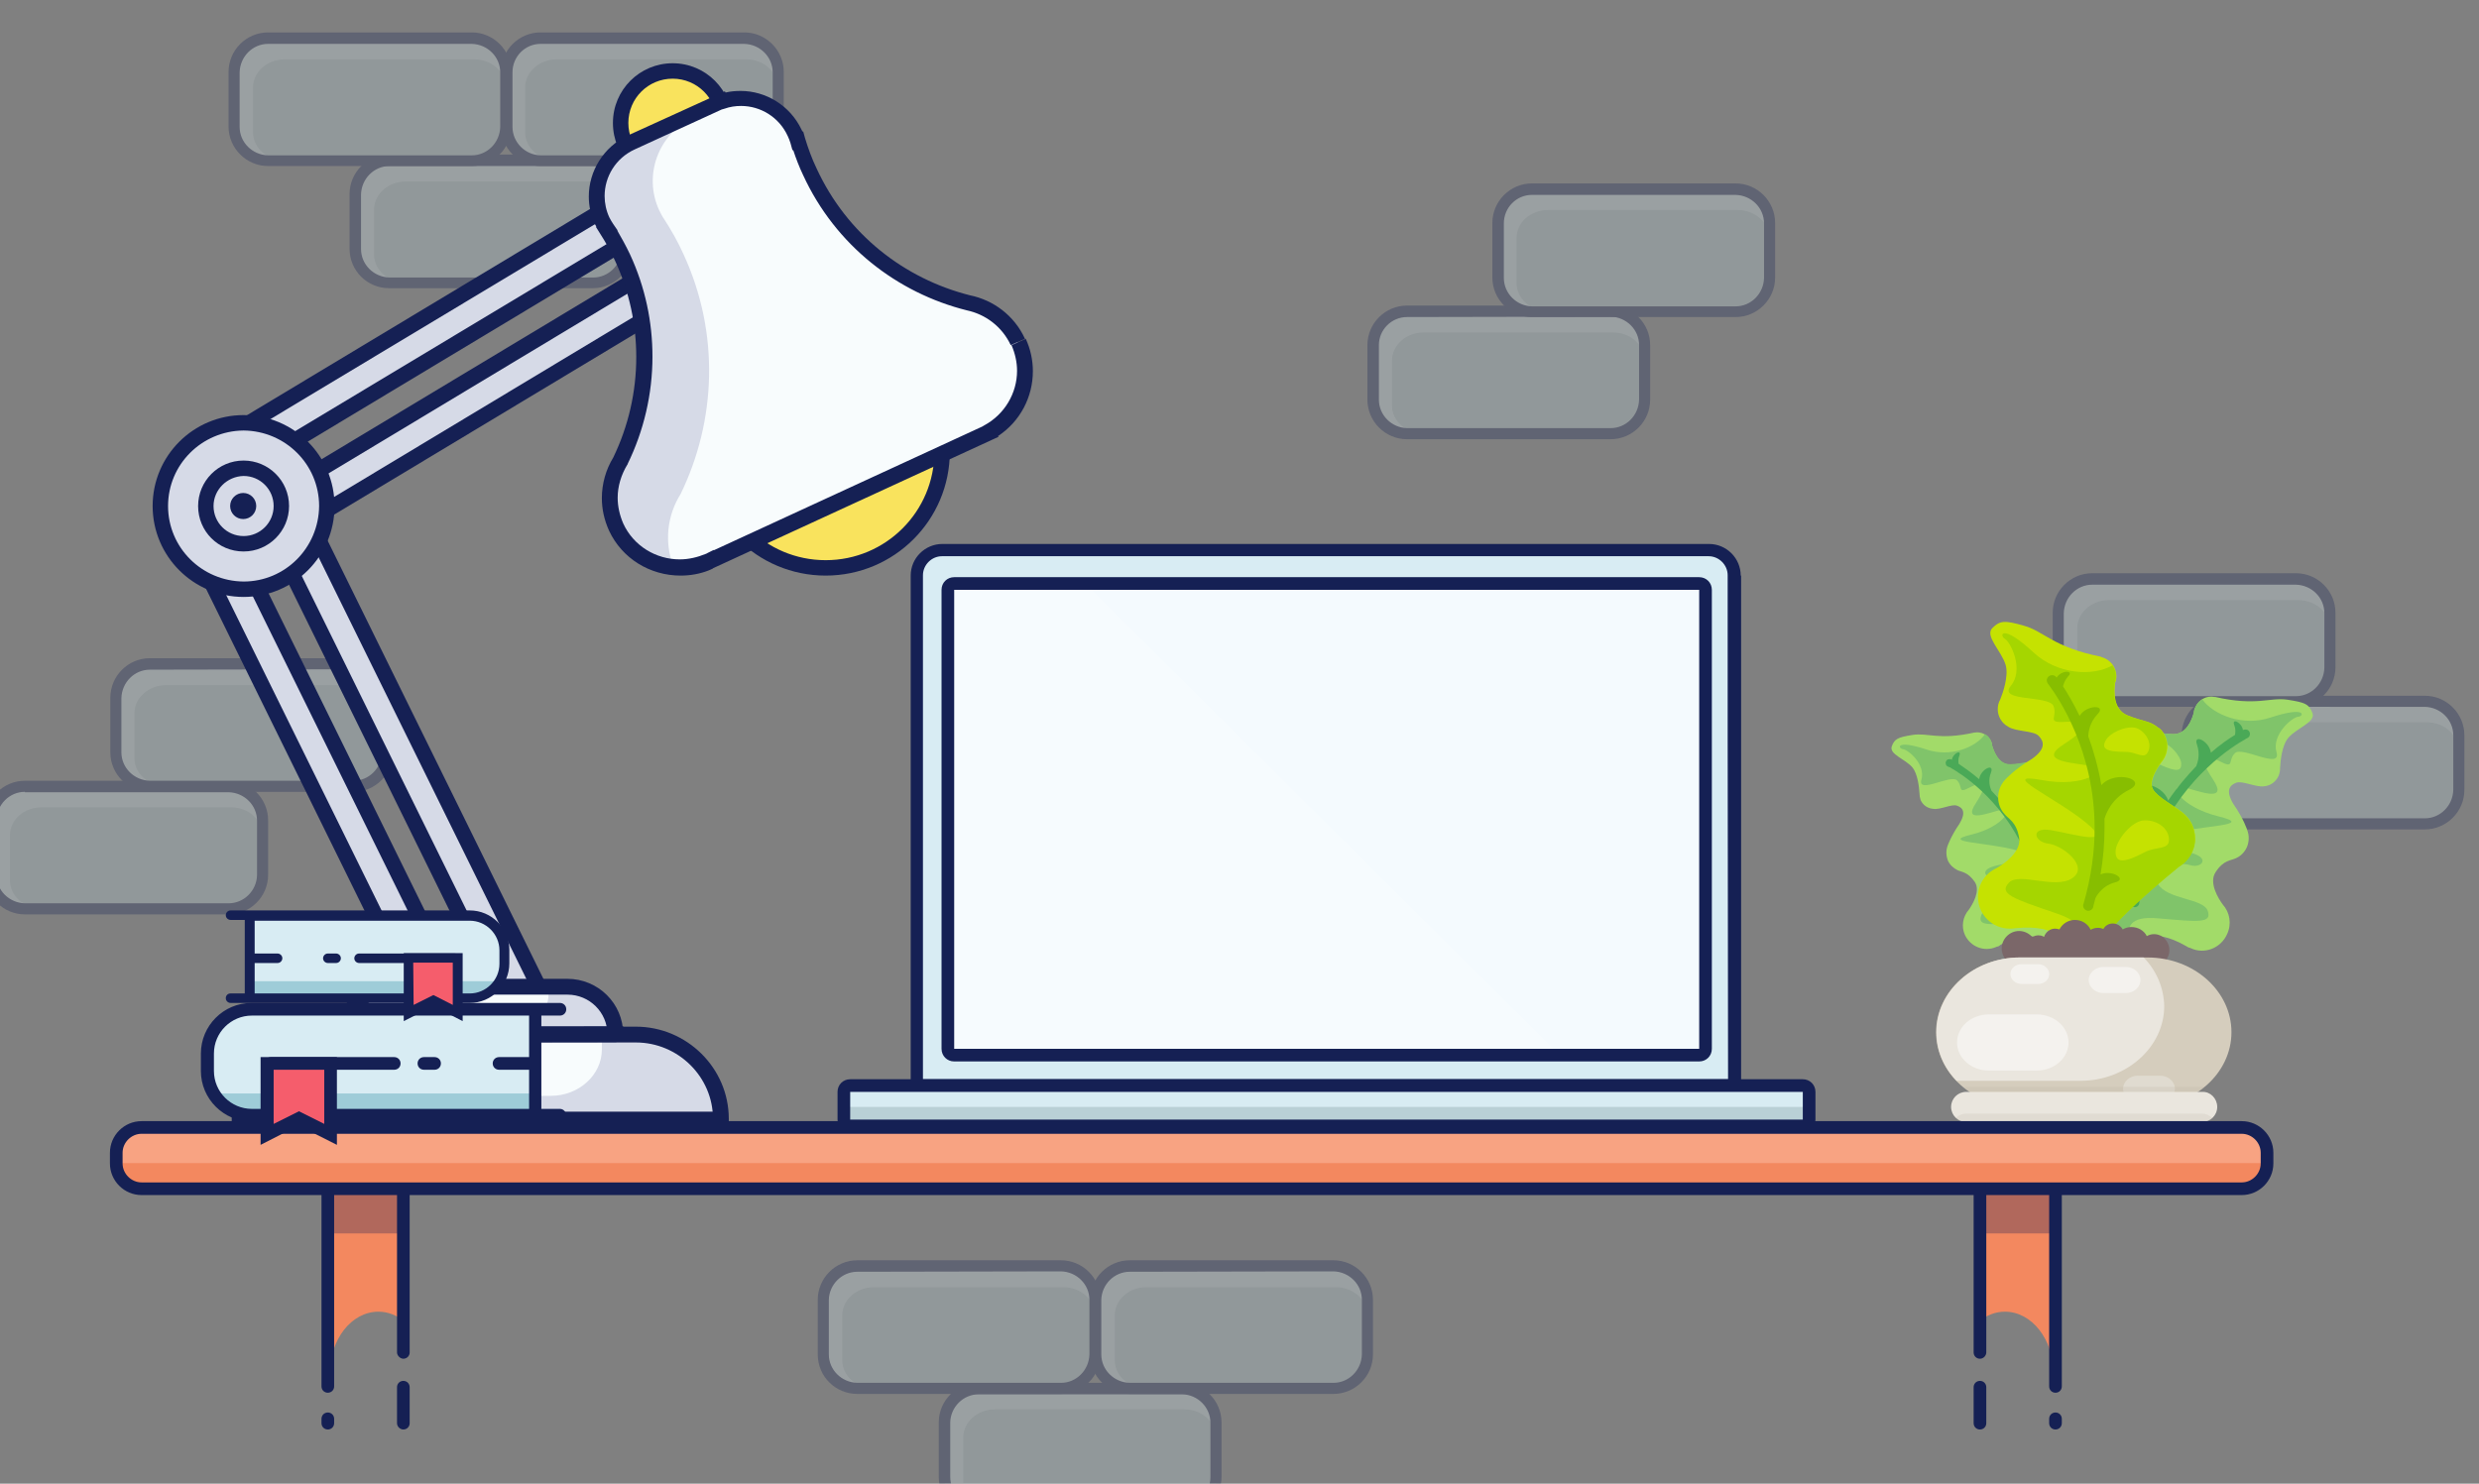 <?xml version="1.0" encoding="utf-8"?>
<!-- Generator: Adobe Illustrator 19.0.0, SVG Export Plug-In . SVG Version: 6.00 Build 0)  -->
<svg version="1.1" id="Layer_1" xmlns="http://www.w3.org/2000/svg" xmlns:xlink="http://www.w3.org/1999/xlink" x="0px" y="0px"
	 viewBox="-107 110 626.9 375.3" style="enable-background:new -107 110 626.9 375.3;" xml:space="preserve">
<rect x="-107" y="110" width="626.9" height="375.3" fill="#808080" stroke="none"/>
<style type="text/css">
	.st0{opacity:0.3;}
	.st1{fill:#D8ECF3;}
	.st2{fill:#B9D0D6;}
	.st3{fill:#152054;}
	.st4{fill:#F9E35D;}
	.st5{fill:#D6DAE7;}
	.st6{fill:#F8FCFD;}
	.st7{fill:#FFFFFF;}
	.st8{fill:none;stroke:#152054;stroke-width:4;}
	.st9{fill:#A2DB69;}
	.st10{fill:#80C46A;}
	.st11{fill:#4AA957;}
	.st12{fill:#C5E201;}
	.st13{fill:#A5D600;}
	.st14{fill:#87BE00;}
	.st15{fill:#7B6769;}
	.st16{fill:#D5CDBD;}
	.st17{fill:#EAE6DE;}
	.st18{fill:#F4F2EE;}
	.st19{fill:#E0DBD0;}
	.st20{opacity:0.2;fill:#BCB2A2;enable-background:new    ;}
	.st21{fill:#F4FAFE;}
	.st22{fill:#F3885F;}
	.st23{opacity:0.3;fill:#152054;enable-background:new    ;}
	.st24{fill:#F8A382;}
	.st25{fill:#9ECCD8;}
	.st26{fill:#F55D6C;}
	.st27{opacity:0.2;fill:#FFFFFF;enable-background:new    ;}
</style>
<g>
	<g class="st0">
		<g>
			<g>
				<g>
					<path class="st1" d="M514.7,309.8c0,4.7-3.9,8.6-8.6,8.6h-51.5c-4.7,0-8.6-3.9-8.6-8.6V296c0-4.7,3.9-8.6,8.6-8.6h51.5
						c4.7,0,8.6,3.9,8.6,8.6V309.8z"/>
				</g>
			</g>
			<g>
				<path class="st2" d="M514.7,311.2c0,3.9-3.6,7.1-8,7.1h-47.9c-4.4,0-8-3.2-8-7.1v-11.4c0-3.9,3.6-7.1,8-7.1h47.9
					c4.4,0,8,3.2,8,7.1V311.2z"/>
			</g>
			<g>
				<path class="st3" d="M444.7,309.8V296c0-5.5,4.5-10,10-10l0,0h51.5c5.5,0,10,4.5,10,10l0,0v13.8c0,5.5-4.5,10-10,10l0,0h-51.5
					C449.2,319.8,444.7,315.3,444.7,309.8L444.7,309.8z M454.7,288.8c-3.9,0-7.1,3.2-7.2,7.2l0,0v13.8c0,3.9,3.2,7.1,7.2,7.2l0,0
					h51.5c3.9,0,7.1-3.2,7.2-7.2l0,0V296c0-3.9-3.2-7.1-7.2-7.2l0,0H454.7L454.7,288.8z"/>
			</g>
		</g>
		<g>
			<g>
				<g>
					<path class="st1" d="M482.2,278.8c0,4.7-3.9,8.6-8.6,8.6h-51.5c-4.7,0-8.6-3.9-8.6-8.6V265c0-4.7,3.9-8.6,8.6-8.6h51.5
						c4.7,0,8.6,3.9,8.6,8.6V278.8z"/>
				</g>
			</g>
			<g>
				<path class="st2" d="M482.2,280.3c0,3.9-3.6,7.1-8,7.1h-47.9c-4.4,0-8-3.2-8-7.1v-11.4c0-3.9,3.6-7.1,8-7.1h47.9
					c4.4,0,8,3.2,8,7.1V280.3z"/>
			</g>
			<g>
				<path class="st3" d="M412.1,278.8V265c0-5.5,4.5-10,10-10l0,0h51.5c5.5,0,10,4.5,10,10l0,0v13.8c0,5.5-4.5,10-10,10l0,0h-51.5
					C416.6,288.8,412.1,284.3,412.1,278.8L412.1,278.8z M422.1,257.9c-3.9,0-7.1,3.2-7.2,7.2l0,0v13.8c0,3.9,3.2,7.1,7.2,7.2l0,0
					h51.5c3.9,0,7.1-3.2,7.2-7.2l0,0v-13.8c0-3.9-3.2-7.1-7.2-7.2l0,0H422.1L422.1,257.9z"/>
			</g>
		</g>
	</g>
	<g class="st0">
		<g>
			<g>
				<g>
					<path class="st1" d="M-40.6,331.3c0,4.7-3.9,8.6-8.6,8.6h-51.5c-4.7,0-8.6-3.9-8.6-8.6v-13.8c0-4.7,3.9-8.6,8.6-8.6h51.5
						c4.7,0,8.6,3.9,8.6,8.6V331.3z"/>
				</g>
			</g>
			<g>
				<path class="st2" d="M-40.6,332.7c0,3.9-3.6,7.1-8,7.1h-47.9c-4.4,0-8-3.2-8-7.1v-11.4c0-3.9,3.6-7.1,8-7.1h47.9
					c4.4,0,8,3.2,8,7.1V332.7L-40.6,332.7z"/>
			</g>
			<g>
				<path class="st3" d="M-110.7,331.3v-13.8c0-5.5,4.5-10,10-10l0,0h51.5c5.5,0,10,4.5,10,10l0,0v13.8c0,5.5-4.5,10-10,10l0,0
					h-51.5C-106.2,341.3-110.7,336.8-110.7,331.3L-110.7,331.3z M-100.7,310.3c-3.9,0-7.1,3.2-7.2,7.2l0,0v13.8
					c0,3.9,3.2,7.1,7.2,7.2l0,0h51.5c3.9,0,7.1-3.2,7.2-7.1l0,0v-13.8c0-3.9-3.2-7.1-7.2-7.2l0,0h-51.5V310.3z"/>
			</g>
		</g>
		<g>
			<g>
				<g>
					<path class="st1" d="M-9.1,300.3c0,4.7-3.9,8.6-8.6,8.6h-51.5c-4.7,0-8.6-3.9-8.6-8.6v-13.8c0-4.7,3.9-8.6,8.6-8.6h51.5
						c4.7,0,8.6,3.9,8.6,8.6C-9.1,286.5-9.1,300.3-9.1,300.3z"/>
				</g>
			</g>
			<g>
				<path class="st2" d="M-9.1,301.8c0,3.9-3.6,7.1-8,7.1H-65c-4.4,0-8-3.2-8-7.1v-11.4c0-3.9,3.6-7.1,8-7.1h47.9c4.4,0,8,3.2,8,7.1
					C-9.1,290.4-9.1,301.8-9.1,301.8z"/>
			</g>
			<g>
				<path class="st3" d="M-79.1,300.3v-13.8c0-5.5,4.5-10,10-10l0,0h51.5c5.5,0,10,4.5,10,10l0,0v13.8c0,5.5-4.5,10-10,10l0,0h-51.5
					C-74.6,310.3-79.1,305.8-79.1,300.3L-79.1,300.3z M-69.1,279.4c-3.9,0-7.1,3.2-7.2,7.2l0,0v13.7c0,3.9,3.2,7.1,7.2,7.2l0,0h51.5
					c3.9,0,7.1-3.2,7.2-7.2l0,0v-13.8c0-3.9-3.2-7.1-7.2-7.2l0,0L-69.1,279.4L-69.1,279.4z"/>
			</g>
		</g>
	</g>
	<g class="st0">
		<g>
			<g>
				<g>
					<path class="st1" d="M51.5,172.9c0,4.7-3.9,8.6-8.6,8.6H-8.5c-4.7,0-8.6-3.9-8.6-8.6v-13.8c0-4.7,3.9-8.6,8.6-8.6H43
						c4.7,0,8.6,3.9,8.6,8.6L51.5,172.9L51.5,172.9z"/>
				</g>
			</g>
			<g>
				<path class="st2" d="M51.5,174.4c0,3.9-3.6,7.1-8,7.1H-4.4c-4.4,0-8-3.2-8-7.1V163c0-3.9,3.6-7.1,8-7.1h47.9c4.4,0,8,3.2,8,7.1
					V174.4z"/>
			</g>
			<g>
				<path class="st3" d="M-18.6,172.9v-13.8c0-5.5,4.5-10,10-10l0,0h51.5c5.5,0,10,4.5,10,10l0,0v13.8c0,5.5-4.5,10-10,10l0,0H-8.6
					C-14.1,182.9-18.6,178.5-18.6,172.9L-18.6,172.9z M-8.5,152c-3.9,0-7.1,3.2-7.2,7.2l0,0V173c0,3.9,3.2,7.1,7.2,7.2l0,0H43
					c3.9,0,7.1-3.2,7.2-7.2l0,0v-13.8c0-3.9-3.2-7.1-7.2-7.2l0,0H-8.5L-8.5,152z"/>
			</g>
		</g>
		<g>
			<g>
				<g>
					<path class="st1" d="M20.9,142c0,4.7-3.9,8.6-8.6,8.6h-51.5c-4.7,0-8.6-3.9-8.6-8.6v-13.8c0-4.7,3.9-8.6,8.6-8.6h51.5
						c4.7,0,8.6,3.9,8.6,8.6V142L20.9,142z"/>
				</g>
			</g>
			<g>
				<path class="st2" d="M20.9,143.5c0,3.9-3.6,7.1-8,7.1H-35c-4.4,0-8-3.2-8-7.1v-11.4c0-3.9,3.6-7.1,8-7.1h47.9c4.4,0,8,3.2,8,7.1
					L20.9,143.5L20.9,143.5z"/>
			</g>
			<g>
				<path class="st3" d="M-49.2,142v-13.8c0-5.5,4.5-10,10-10l0,0h51.5c5.5,0,10,4.5,10,10l0,0V142c0,5.5-4.5,10-10,10l0,0h-51.5
					C-44.7,152-49.2,147.5-49.2,142L-49.2,142z M-39.2,121.1c-3.9,0-7.1,3.2-7.2,7.2l0,0v13.8c0,3.9,3.2,7.1,7.2,7.2l0,0h51.5
					c3.9,0,7.1-3.2,7.2-7.2l0,0v-13.8c0-3.9-3.2-7.1-7.2-7.2l0,0H-39.2L-39.2,121.1z"/>
			</g>
		</g>
		<g>
			<g>
				<g>
					<path class="st1" d="M89.7,142c0,4.7-3.9,8.6-8.6,8.6H29.7c-4.7,0-8.6-3.9-8.6-8.6v-13.8c0-4.7,3.9-8.6,8.6-8.6h51.5
						c4.7,0,8.6,3.9,8.6,8.6L89.7,142L89.7,142z"/>
				</g>
			</g>
			<g>
				<path class="st2" d="M89.7,143.5c0,3.9-3.6,7.1-8,7.1H33.8c-4.4,0-8-3.2-8-7.1v-11.4c0-3.9,3.6-7.1,8-7.1h47.9
					c4.4,0,8,3.2,8,7.1V143.5z"/>
			</g>
			<g>
				<path class="st3" d="M19.7,142v-13.8c0-5.5,4.5-10,10-10l0,0h51.5c5.5,0,10,4.5,10,10l0,0V142c0,5.5-4.5,10-10,10l0,0H29.7
					C24.2,152,19.7,147.5,19.7,142L19.7,142z M29.7,121.1c-3.9,0-7.1,3.2-7.1,7.2l0,0v13.8c0,3.9,3.2,7.1,7.1,7.2l0,0h51.5
					c3.9,0,7.1-3.2,7.2-7.2l0,0v-13.8c0-3.9-3.2-7.1-7.2-7.2l0,0H29.7L29.7,121.1z"/>
			</g>
		</g>
	</g>
	<g>
		<g>
			<circle class="st4" cx="63.1" cy="141.1" r="13.2"/>
			<path class="st3" d="M48,141.1c0-8.4,6.8-15.1,15.1-15.1l0,0c8.4,0,15.1,6.8,15.1,15.1l0,0c0,8.4-6.8,15.1-15.1,15.1l0,0
				C54.7,156.3,48,149.5,48,141.1L48,141.1z M51.9,141.1c0,6.2,5,11.2,11.2,11.2l0,0c6.2,0,11.2-5,11.2-11.2l0,0
				c0-6.2-5-11.2-11.2-11.2l0,0C56.9,129.9,51.9,134.9,51.9,141.1L51.9,141.1z"/>
		</g>
		<g>
			<g>
				<circle class="st4" cx="101.9" cy="224.2" r="29.5"/>
			</g>
			<g>
				<path class="st3" d="M70.4,224.2c0-17.4,14.1-31.4,31.4-31.4l0,0c17.4,0,31.4,14.1,31.4,31.4l0,0c0,17.4-14.1,31.4-31.4,31.4
					l0,0C84.5,255.6,70.4,241.6,70.4,224.2L70.4,224.2z M74.3,224.2c0,15.2,12.3,27.5,27.5,27.5l0,0c15.2,0,27.5-12.3,27.5-27.5l0,0
					c0-15.2-12.3-27.5-27.5-27.5l0,0C86.7,196.7,74.4,209,74.3,224.2L74.3,224.2z"/>
			</g>
		</g>
		<g>
			<g>
				<polygon class="st5" points="-63.3,237.5 -54.5,233.2 17.1,378.6 8.3,382.9 				"/>
			</g>
			<g>
				<polygon class="st5" points="-41.8,237.5 -33,233.2 38.6,378.6 29.8,382.9 				"/>
			</g>
			<g>
				<g>
					<path class="st3" d="M-65,238.4l1.8-0.9l0.9,1.8l-0.9-1.8L-65,238.4l-0.9-1.8l12.3-6l73.3,148.9l-12.3,6L-65,238.4L-65,238.4z
						 M9.2,380.3l5.3-2.6l-69.9-141.9l-5.3,2.6L9.2,380.3L9.2,380.3z"/>
				</g>
			</g>
			<g>
				<g>
					<path class="st3" d="M-43.5,238.4l1.8-0.9l0.9,1.8l-0.9-1.8L-43.5,238.4l-0.9-1.8l12.3-6l73.3,148.9l-12.3,6L-43.5,238.4
						L-43.5,238.4z M30.7,380.3l5.3-2.6l-69.9-141.9l-5.3,2.6L30.7,380.3L30.7,380.3z"/>
				</g>
			</g>
		</g>
		<g>
			<g>
				<polygon class="st5" points="-50.8,255 -55.8,246.6 83.1,163.1 88.1,171.5 				"/>
			</g>
			<g>
				<polygon class="st5" points="-52.6,233.5 -57.6,225.2 81.3,141.7 86.3,150.1 				"/>
			</g>
			<g>
				<g>
					<path class="st3" d="M-49.8,256.6l-1-1.7l1.7-1l-1.7,1L-49.8,256.6l-1.7,1l-7-11.7l142.2-85.5l7,11.7L-49.8,256.6L-49.8,256.6z
						 M85.4,170.8l-3-5l-135.5,81.5l3,5L85.4,170.8L85.4,170.8z"/>
				</g>
			</g>
			<g>
				<g>
					<path class="st3" d="M-51.6,235.2l-1-1.7l1.7-1l-1.7,1L-51.6,235.2l-1.7,1l-7-11.7L81.9,139l7,11.7L-51.6,235.2L-51.6,235.2z
						 M83.6,149.4l-3-5l-135.5,81.4l3,5L83.6,149.4L83.6,149.4z"/>
				</g>
			</g>
		</g>
		<g>
			<path class="st5" d="M-24.4,238c0,11.6-9.4,21-21,21s-21-9.4-21-21s9.4-21,21-21S-24.4,226.4-24.4,238z"/>
		</g>
		<circle class="st3" cx="-45.5" cy="238" r="3.3"/>
		<g>
			<path class="st3" d="M-56.9,238c0-6.3,5.1-11.5,11.5-11.5l0,0c6.3,0,11.5,5.1,11.5,11.5l0,0c0,6.3-5.1,11.5-11.5,11.5l0,0
				C-51.8,249.5-56.9,244.4-56.9,238L-56.9,238z M-53,238c0,4.2,3.4,7.6,7.6,7.6l0,0c4.2,0,7.6-3.4,7.6-7.6l0,0
				c0-4.2-3.4-7.6-7.6-7.6l0,0C-49.6,230.5-53,233.9-53,238L-53,238z"/>
		</g>
		<g>
			<path class="st3" d="M-68.4,238c0-12.7,10.3-23,23-23l0,0c12.7,0,23,10.3,23,23l0,0c0,12.7-10.3,23-23,23l0,0
				C-58.1,261-68.4,250.7-68.4,238L-68.4,238z M-64.5,238c0,10.5,8.5,19,19.1,19.1l0,0c10.5,0,19-8.5,19.1-19.1l0,0
				c0-10.5-8.5-19-19.1-19.1l0,0C-56,219-64.5,227.5-64.5,238L-64.5,238z"/>
		</g>
		<path class="st5" d="M150.3,196.6c-2.4-5.3-7.2-8.8-12.5-9.9c-17.1-4.2-32.2-15.9-40.1-33.1c-1.2-2.6-2.2-5.2-3-7.8h-0.1
			c-0.2-0.7-0.4-1.4-0.8-2.1c-3.2-7-11.2-10.4-18.4-7.9v-0.1l-22.8,10.5c-7.5,3.5-10.8,12.3-7.3,19.8c0.3,0.7,0.7,1.3,1.1,1.9l0,0
			c1.5,2.3,2.9,4.8,4,7.3c7.8,17,7,35.7-0.6,51.4c-3,4.9-3.6,11.1-1,16.7c4.1,8.9,14.6,12.7,23.4,8.6c0.1-0.1,0.3-0.1,0.4-0.2l0,0
			l70-32.2l0,0C150.8,215.2,154.2,205.1,150.3,196.6z"/>
		<path class="st6" d="M142.6,219.5c8.2-4.4,11.6-14.4,7.7-22.9c-2.4-5.3-7.2-8.8-12.5-9.9c-17.1-4.2-32.2-15.9-40.1-33.1
			c-1.2-2.6-2.2-5.2-3-7.8h-0.1c-0.2-0.7-0.4-1.4-0.8-2.1c-2.8-6.1-9.1-9.3-15.4-8.6l-10,4.6c-8.9,4.1-12.8,14.6-8.7,23.5
			c0.4,0.8,0.8,1.6,1.3,2.3l0,0c1.8,2.8,3.4,5.6,4.8,8.7c9.3,20.1,8.3,42.3-0.7,60.8c-3.4,5.4-4.2,12.3-1.7,18.6
			c2.9,0.2,5.9-0.3,8.7-1.6c0.1-0.1,0.3-0.1,0.4-0.2l0,0L142.6,219.5L142.6,219.5z"/>
		<g>
			<path class="st3" d="M47,244.2c-1.2-2.7-1.8-5.4-1.8-8.2l0,0c0-3.6,1-7.2,2.9-10.3l0,0c3.8-7.9,5.8-16.5,5.8-25.4l0,0
				c0-8.1-1.7-16.4-5.3-24.2l0,0c-1.1-2.5-2.5-4.9-3.9-7.1l0,0l-1-1.6l0.1-0.1c-0.1-0.2-0.2-0.3-0.3-0.5l0,0
				c-1.1-2.3-1.6-4.7-1.6-7.1l0,0c0-6.4,3.7-12.5,9.8-15.4l0,0l24.6-11.2l0.2,0.3c1.3-0.3,2.5-0.4,3.8-0.4l0,0
				c6.4,0,12.5,3.7,15.4,9.8l0,0c0.1,0.2,0.2,0.4,0.2,0.5l0,0l0.2-0.1l0.5,1.8c0.8,2.6,1.7,5.1,2.9,7.6l0,0
				c7.7,16.7,22.2,27.9,38.8,32.1l0,0c5.9,1.2,11.2,5.1,13.9,11l0,0l-1.8,0.8l-1.8,0.8c-2.2-4.7-6.4-7.8-11.1-8.8l0,0l0,0l0,0
				c-17.6-4.4-33.2-16.4-41.4-34.2l0,0c-1-2.1-1.8-4.2-2.5-6.3l0,0h-0.2l-0.5-1.8c-0.2-0.6-0.4-1.2-0.7-1.8l0,0
				c-2.2-4.8-6.9-7.6-11.8-7.6l0,0c-1.4,0-2.8,0.2-4.2,0.7l0,0l-0.7,0.2l-22,10.1c-4.8,2.2-7.6,6.9-7.6,11.8l0,0
				c0,1.8,0.4,3.7,1.2,5.4l0,0c0.3,0.6,0.6,1.1,1,1.7l0,0l1.1,1.6h-0.1c1.1,1.9,2.2,3.9,3.2,6l0,0c3.9,8.4,5.7,17.2,5.7,25.9l0,0
				c0,9.5-2.2,18.8-6.3,27.2l0,0v0.1l-0.1,0.1c-1.5,2.5-2.4,5.4-2.4,8.3l0,0c0,2.2,0.5,4.4,1.4,6.5l0,0c2.6,5.7,8.3,9.1,14.3,9.1
				l0,0c2.2,0,4.4-0.5,6.6-1.4l0,0c0.1,0,0.2-0.1,0.4-0.2l0,0l1.6-0.8v0.1l67.9-31.3l0.5-0.3c5.2-2.8,8.3-8.2,8.3-13.8l0,0
				c0-2.2-0.5-4.4-1.4-6.5l0,0l1.8-0.8l1.8-0.8c1.2,2.6,1.8,5.4,1.8,8.2l0,0c0,6.5-3.2,12.7-8.8,16.4l0,0l0.1,0.2l-72.1,33.2
				c0,0-0.1,0-0.1,0.1l0,0c-0.1,0-0.1,0.1-0.2,0.1l0,0l-0.9,0.4l0,0c-2.3,0.9-4.7,1.3-7.1,1.3l0,0C57.4,255.6,50.3,251.3,47,244.2
				L47,244.2z"/>
		</g>
		<g>
			<path class="st5" d="M75.3,393c0-11.7-9.7-21.3-21.5-21.3h-78.7c-11.8,0-21.5,9.6-21.5,21.3c0,0.1,0,0.1,0,0.2H75.3
				C75.3,393.1,75.3,393.1,75.3,393z"/>
		</g>
		<g>
			<path class="st5" d="M48.6,371.6c0-6.6-5.4-12-12.1-12H-7.7c-6.6,0-12.1,5.4-12.1,12v0.1L48.6,371.6
				C48.6,371.7,48.6,371.6,48.6,371.6z"/>
		</g>
		<path class="st6" d="M-44.9,387.2h77.2c7.1,0,12.9-5.3,12.9-11.7v-3.8h-70c-9.8,0-18.1,6.6-20.7,15.5
			C-45.3,387.2-45.1,387.2-44.9,387.2z"/>
		<path class="st6" d="M-18.9,368.4h43.4c4,0,7.2-3,7.2-6.6v-2.1H-7.7c-5.5,0-10.2,3.7-11.6,8.7C-19.2,368.4-19,368.4-18.9,368.4z"
			/>
		<path class="st7" d="M-24.9,371.7c-7.4,0-14,3.8-17.9,9.6h15.6c5.7,0,10.5-4.1,11.5-9.6H-24.9z"/>
		<path class="st7" d="M-7.7,359.6c-4.2,0-7.9,2.1-10.1,5.4H-9c3.2,0,5.9-2.3,6.5-5.4H-7.7z"/>
		<g>
			<g>
				<path class="st8" d="M75.3,393c0-11.7-9.7-21.3-21.5-21.3h-78.7c-11.8,0-21.5,9.6-21.5,21.3c0,0.1,0,0.1,0,0.2H75.3
					C75.3,393.1,75.3,393.1,75.3,393z"/>
			</g>
		</g>
		<g>
			<g>
				<path class="st8" d="M48.6,371.6c0-6.6-5.4-12-12.1-12H-7.7c-6.6,0-12.1,5.4-12.1,12v0.1L48.6,371.6
					C48.6,371.7,48.6,371.6,48.6,371.6z"/>
			</g>
		</g>
	</g>
	<g>
		<g>
			<g>
				<g>
					<path class="st9" d="M423,319.4c-0.8-1.8-2.4-3-4.1-3.4c-2.1-0.6-5.5-0.7-7-1.7c-1.8-1.2-0.6-5.5-0.6-5.5l0,0
						c0.3-1,0.2-2.1-0.3-3.1c-0.5-1.1-1.3-1.9-2.3-2.4l0,0c-0.2-0.1-0.5-0.2-0.7-0.2c-0.1,0-0.1,0-0.2,0c-2.1-0.6-3,0.2-6.4,0.3
						c-2.9,0.1-4.1-3.1-4.6-4.7c0-0.4-0.1-0.8-0.3-1.2c-0.7-1.6-2.5-2.5-4.1-2.2h-0.1c-9,2-11.8,0-15.6,0.6c-3.8,0.6-4.6,1-5.3,2.9
						c-0.7,2,3.4,3.2,5.2,5.3c1.4,1.7,1.7,5.1,1.8,6.5c0,0.6,0.1,1.2,0.3,1.8c0.6,1.3,1.8,2.1,3.2,2.2c1.7,0.3,4.7-1.3,6-0.8
						c1.4,0.5,2.4,1.6,0.6,4.6c-2.2,3.2-3,5.6-3,5.6l0,0c-0.4,1.1-0.4,2.4,0.1,3.7c0.5,1.1,1.4,1.9,2.4,2.4s2.6,0.4,4.4,3
						c1.5,2.3-0.6,5.7-1.5,7c-1.5,1.7-2,4.2-1,6.4c1.4,3,4.9,4.4,8,3c0.1,0,0.2-0.1,0.3-0.1l0,0c0,0,0,0,0.1,0
						c0.2-0.1,0.4-0.2,0.6-0.4c7.4-4.3,10.2-1.1,10.2-1.1c5.5-2.5,5.6-2.9,6.5-6.4c1.5-5.1,5.4-13,6.9-16.1
						C423.6,323.8,424,321.5,423,319.4z"/>
					<path class="st10" d="M418.9,316c-2.1-0.6-5.5-0.7-7-1.7c-1.8-1.2-0.6-5.5-0.6-5.5l0,0c0.3-1,0.2-2.1-0.3-3.1
						c-0.5-1.1-1.3-1.9-2.3-2.4l0,0c-0.2-0.1-0.5-0.2-0.7-0.2c-0.1,0-0.1,0-0.2-0.1c-2.1-0.6-3,0.2-6.4,0.3
						c-2.9,0.1-4.1-3.1-4.6-4.7c0-0.4-0.1-0.8-0.3-1.2c-0.3-0.7-0.8-1.3-1.5-1.7c-2.5,3.5-8.9,5.9-14.8,3.9c-7.8-2.6-7.3-0.3-6-0.1
						c1.3,0.1,5.8,3.8,4.7,7.7c-1.1,3.8,7.4-1.4,9,0.2s0,3.5,3.2,1.8s5.1-1.5,1.6,3.9c-3.6,5.4,3.4,2.4,6.5,1.7
						c3.1-0.7,0.6,4.3-7.6,6.3c-8.3,2,3.6,1.9,11,3.9s-1.3,3-5.3,4.1s-2,3.4,0.5,2.6c2.6-0.8,8.9,0.7,6.9,4.1s-9.8,3.1-10.7,5.8
						c-0.9,2.7,1.9,2.4,10.8,1.6c6.3-0.6,6.5,2.2,6.2,3.9c3.5-1.7,3.7-2.4,4.4-5.4c1.5-5.1,5.4-13,6.9-16.1c1.2-1.7,1.6-4,0.6-6
						C422.2,317.6,420.7,316.4,418.9,316z"/>
					<path class="st9" d="M418.7,321.7c0.8,1.9-1.7,2.1-3.3,4.1c-3,3.8-4.2,4-5.1,2.1c-0.8-1.9,0.4-6.7,2.7-7.7
						C415.3,319.2,417.8,319.9,418.7,321.7z"/>
					<path class="st9" d="M408.1,308.1c-0.1,1.7-2,0.9-3.9,1.7c-3.5,1.6-4.5,1.3-4.4-0.4c0.1-1.7,2.8-4.7,4.8-4.6
						C406.6,305,408.2,306.5,408.1,308.1z"/>
					<path class="st11" d="M402.7,317.5c-2-2.9-4.1-5.4-6.1-7.5c-0.4-0.9-0.9-2.6-0.1-4.6c0.9-2.5-2.7-0.8-3,1.7
						c-2.1-1.8-3.9-3-5.2-3.9c-0.1-0.6-0.1-1.3,0.2-2.1c0.6-1.6-1.7-0.5-1.9,1.1c0,0-0.1,0-0.1-0.1h-0.1l0,0l0,0
						c-0.2-0.1-0.5-0.1-0.8,0c-0.5,0.2-0.7,0.8-0.5,1.3c0.1,0.3,0.4,0.5,0.7,0.6c0.1,0,0.2,0.1,0.3,0.1c2.5,1.4,12.9,7.8,18.9,21.2
						c1.8,4,3.2,8.6,3.9,14c0,0.1,0,0.3,0.1,0.4c0.2,0.5,0.8,0.7,1.3,0.5s0.7-0.8,0.5-1.3c-0.1-0.5-0.1-1-0.2-1.4l0,0
						c0,0,0-2.6,2.2-4.3c2-1.5-1.6-2-3.2-0.2c-0.8-3-1.8-5.8-2.9-8.4c-0.2-0.5-0.5-1.1-0.8-1.6c-0.1-1-0.3-4.2,2-7
						C410.5,312.9,403.9,313.7,402.7,317.5z"/>
				</g>
				<g>
					<path class="st9" d="M417.4,314.7c0.9-2.1,2.8-3.5,4.8-4c2.4-0.7,6.4-0.9,8.2-2c2.1-1.4,0.7-6.4,0.7-6.4l0,0
						c-0.3-1.2-0.2-2.5,0.3-3.7c0.6-1.3,1.6-2.2,2.7-2.8l0,0c0.3-0.1,0.5-0.2,0.8-0.3c0.1,0,0.1,0,0.2-0.1c2.4-0.7,3.5,0.2,7.4,0.3
						c3.4,0.1,4.8-3.6,5.3-5.5c0-0.5,0.2-0.9,0.4-1.4c0.9-1.9,2.9-2.9,4.8-2.5c0.1,0,0.1,0,0.2,0c10.5,2.4,13.9,0,18.3,0.7
						c4.5,0.7,5.4,1.1,6.3,3.4c0.8,2.3-3.9,3.7-6.1,6.2c-1.7,2-2,6-2.1,7.6c0,0.7-0.1,1.4-0.4,2.1c-0.7,1.5-2.1,2.5-3.7,2.6
						c-2,0.3-5.5-1.5-7-0.9c-1.6,0.6-2.8,1.9-0.7,5.4c2.6,3.7,3.5,6.6,3.5,6.6l0,0c0.5,1.3,0.5,2.9-0.1,4.3
						c-0.6,1.3-1.6,2.3-2.8,2.8c-1.2,0.6-3.1,0.4-5.1,3.5c-1.8,2.7,0.7,6.7,1.8,8.2c1.8,2,2.3,4.9,1.1,7.5c-1.6,3.6-5.8,5.2-9.3,3.5
						c-0.1,0-0.2-0.1-0.3-0.1l0,0c0,0,0,0-0.1,0c-0.2-0.1-0.5-0.3-0.7-0.4c-8.7-5-12-1.2-12-1.2c-6.4-2.9-6.5-3.4-7.6-7.4
						c-1.8-5.9-6.3-15.2-8.1-18.9C416.7,319.8,416.3,317.1,417.4,314.7z"/>
					<path class="st10" d="M422.2,310.7c2.4-0.7,6.4-0.9,8.2-2c2.1-1.4,0.7-6.4,0.7-6.4l0,0c-0.3-1.2-0.2-2.5,0.3-3.7
						c0.6-1.3,1.6-2.2,2.7-2.8l0,0c0.3-0.1,0.5-0.2,0.8-0.3c0.1,0,0.1,0,0.2-0.1c2.4-0.7,3.5,0.2,7.4,0.3c3.4,0.1,4.8-3.6,5.3-5.5
						c0-0.5,0.2-0.9,0.4-1.4c0.4-0.8,1-1.5,1.7-1.9c3,4.1,10.5,6.9,17.3,4.6c9.1-3,8.5-0.3,7-0.2c-1.5,0.1-6.8,4.5-5.5,9
						s-8.7-1.6-10.5,0.2c-1.9,1.8,0,4.1-3.8,2.1s-6-1.8-1.8,4.5s-3.9,2.8-7.6,2s-0.7,5,9,7.4s-4.2,2.2-12.9,4.5
						c-8.7,2.3,1.5,3.5,6.2,4.8s2.4,4-0.6,3c-3-0.9-10.4,0.8-8,4.8s11.5,3.6,12.6,6.8c1.1,3.2-2.2,2.8-12.6,1.9
						c-7.4-0.7-7.7,2.6-7.2,4.6c-4.1-2-4.3-2.9-5.2-6.3c-1.8-5.9-6.3-15.2-8.1-18.9c-1.5-2-1.8-4.7-0.8-7.1
						C418.3,312.6,420.2,311.2,422.2,310.7z"/>
					<path class="st9" d="M422.5,317.4c-1,2.2,2,2.5,3.8,4.8c3.5,4.5,4.9,4.6,5.9,2.5c1-2.2-0.4-7.8-3.1-9
						C426.5,314.4,423.5,315.2,422.5,317.4z"/>
					<path class="st9" d="M434.9,301.5c0.1,1.9,2.4,1.1,4.5,2c4.2,1.9,5.3,1.5,5.2-0.4c-0.1-1.9-3.2-5.5-5.6-5.4
						C436.6,297.8,434.8,299.5,434.9,301.5z"/>
					<path class="st11" d="M441.3,312.5c2.3-3.4,4.8-6.3,7.1-8.7c0.4-1,1-3,0.2-5.4c-1.1-2.9,3.1-1,3.5,2c2.4-2.1,4.6-3.6,6.1-4.5
						c0.1-0.7,0.2-1.5-0.2-2.5c-0.7-1.9,2-0.6,2.2,1.3c0,0,0.1,0,0.1-0.1h0.1l0,0l0,0c0.3-0.1,0.6-0.1,0.9,0
						c0.6,0.3,0.8,0.9,0.6,1.5c-0.2,0.4-0.5,0.6-0.8,0.7c-0.1,0-0.2,0.1-0.3,0.2c-2.9,1.6-15.1,9.1-22.2,24.9
						c-2.1,4.7-3.8,10.1-4.6,16.4c0,0.2,0,0.3-0.1,0.5c-0.3,0.6-0.9,0.8-1.5,0.6c-0.6-0.3-0.8-0.9-0.6-1.5c0.1-0.6,0.2-1.1,0.3-1.7
						l0,0c0,0,0-3-2.6-5.1c-2.3-1.8,1.9-2.3,3.7-0.3c0.9-3.6,2.1-6.8,3.4-9.8c0.3-0.6,0.6-1.3,0.9-1.9c0.2-1.2,0.4-4.9-2.3-8.2
						C432.1,307.1,439.8,308,441.3,312.5z"/>
				</g>
				<g>
					<path class="st12" d="M448.1,322c0-2.6-1.2-4.9-3.1-6.4c-2.2-1.8-6.3-3.9-7.5-5.9c-1.5-2.4,2.2-7,2.2-7l0,0
						c0.9-1.1,1.4-2.5,1.4-3.9c0-1.6-0.6-3-1.5-4.1l0,0c-0.2-0.2-0.5-0.5-0.7-0.6c-0.1,0-0.1-0.1-0.2-0.1c-2.2-1.8-3.7-1.4-7.8-3.1
						c-3.5-1.5-3.3-6-3-8.2c0.2-0.5,0.3-1,0.3-1.6c0-2.4-1.6-4.3-3.8-4.9c-0.1,0-0.1-0.1-0.2-0.1c-12-2.4-14.3-6.4-19.3-7.8
						c-4.9-1.4-6.1-1.4-8.1,0.6c-1.9,2,2.3,5.7,3.4,9.3c0.8,2.8-0.7,7.1-1.4,8.8c-0.4,0.7-0.6,1.5-0.6,2.4c0,1.9,1.1,3.6,2.6,4.4
						c1.9,1.3,6.4,1,7.7,2.3c1.4,1.4,2,3.3-1.7,5.9c-4.4,2.6-6.7,5.2-6.7,5.2l0,0c-1.1,1.2-1.8,2.7-1.8,4.5c0,1.6,0.6,3.1,1.6,4.2
						c0.9,1.2,3,1.9,3.7,6c0.6,3.6-3.8,6.6-5.7,7.7c-2.8,1.3-4.7,4-4.7,7.3c0,4.4,3.6,8,8,8c0.1,0,0.3,0,0.4,0l0,0h0.1
						c0.3,0,0.6-0.1,0.9-0.1c11.3-1.2,13,4.3,13,4.3c8,0,8.3-0.5,11.3-4.2c4.6-5.3,13.5-12.8,17.2-15.8
						C446.4,327.6,448.1,325,448.1,322z"/>
					<path class="st13" d="M444.9,315.6c-2.2-1.8-6.3-3.9-7.5-5.9c-1.5-2.4,2.2-7,2.2-7l0,0c0.9-1.1,1.4-2.5,1.4-3.9
						c0-1.6-0.6-3-1.5-4.1l0,0c-0.2-0.2-0.5-0.5-0.7-0.6c-0.1,0-0.1-0.1-0.2-0.1c-2.2-1.8-3.7-1.4-7.8-3.1c-3.5-1.5-3.3-6-3-8.2
						c0.2-0.5,0.3-1,0.3-1.6c0-1-0.3-2-0.9-2.8c-5,2.9-14,2.3-20-3.3c-8-7.4-8.7-4.3-7.2-3.4s4.9,7.8,1.5,11.9s9.7,2.3,10.8,5.1
						s-1.9,4.3,2.9,4s7,1-0.2,5.6c-7.3,4.6,2.8,4.7,6.9,5.6c4.2,0.9-1.6,5.6-12.7,3.5c-11.1-2,3.3,4.3,11.2,10.7
						c7.9,6.4-3.2,2.9-8.7,2c-5.4-0.9-4.3,3-0.7,3.4c3.5,0.4,10.4,5.7,6.1,8.7s-13.6-1.6-16.1,1.2c-2.6,2.8,1,4,12.2,7.8
						c7.9,2.7,6.7,6.2,5.3,8.1c5.1-0.2,5.8-1,8.3-4.1c4.6-5.3,13.5-12.8,17.2-15.8c2.4-1.4,4.1-4,4.1-7
						C448.1,319.4,446.8,317.1,444.9,315.6z"/>
					<path class="st12" d="M441.5,322.4c0,2.7-3.2,1.6-6.2,3.2c-5.7,3-7.3,2.5-7.3-0.2s4.1-7.9,7.4-7.9
						C438.8,317.5,441.5,319.7,441.5,322.4z"/>
					<path class="st12" d="M436.2,300.2c-1,2-2.9,0-5.6,0c-5.2,0-6.2-0.9-5.1-2.9c1-2,5.9-4.2,8.3-2.9
						C436,295.6,437.2,298.2,436.2,300.2z"/>
					<path class="st14" d="M424.4,308.6c-0.8-4.6-2-8.8-3.3-12.3c0-1.2,0.4-3.6,2.3-5.6c2.5-2.5-2.8-2.5-4.5,0.4
						c-1.6-3.3-3.1-5.8-4.2-7.5c0.2-0.7,0.5-1.6,1.3-2.5c1.6-1.6-1.8-1.6-2.9,0.3l-0.1-0.1l-0.1-0.1l0,0l0,0c-0.2-0.3-0.6-0.4-1-0.4
						c-0.7,0-1.3,0.6-1.3,1.3c0,0.4,0.2,0.8,0.5,1.1c0.1,0.1,0.1,0.2,0.2,0.3c2.2,3,11.4,16.4,11.4,36c0,5.8-0.8,12.2-2.8,19.1
						c-0.1,0.2-0.1,0.3-0.1,0.5c0,0.7,0.6,1.3,1.3,1.3c0.7,0,1.3-0.6,1.3-1.3c0.2-0.6,0.3-1.2,0.5-1.9l0,0c0,0,1.4-3.1,5-4
						c3.2-0.8-0.9-3.3-3.7-2c0.7-4.1,1-8,1-11.7c0-0.8,0-1.6,0-2.4c0.4-1.4,1.9-5.2,6.2-7.3C436.4,307.3,428,304.6,424.4,308.6z"/>
				</g>
				<path class="st15" d="M437.7,346.3c-0.7,0-1.3,0.2-1.8,0.5c-0.7-1.4-2.2-2.3-3.9-2.3c-0.8,0-1.5,0.2-2.2,0.6
					c-0.5-0.9-1.4-1.5-2.5-1.5c-1,0-1.9,0.5-2.4,1.4c-0.4-0.2-0.9-0.3-1.4-0.3c-0.7,0-1.3,0.2-1.8,0.5c-0.7-1.5-2.2-2.5-4-2.5
					c-1.7,0-3.2,1-3.9,2.4c-0.3-0.1-0.7-0.2-1.1-0.2c-1.3,0-2.4,0.9-2.8,2.1c-0.4-0.3-0.9-0.4-1.5-0.4c-0.5,0-1,0.2-1.5,0.4
					c-0.8-0.9-2-1.5-3.3-1.5c-2.4,0-4.4,2-4.4,4.4c0,2.3,1.8,4.2,4.1,4.4l0,0h34.3l0,0h0.1c2.2,0,3.9-1.8,3.9-3.9
					C441.6,348.1,439.9,346.3,437.7,346.3z"/>
			</g>
			<g>
				<g>
					<path class="st16" d="M457.3,371.1c0,10.4-9.5,18.9-21.2,18.9h-32.4c-11.6,0-21.1-8.5-21.1-18.9s9.5-18.9,21.1-18.9h32.4
						C447.8,352.2,457.3,360.7,457.3,371.1z"/>
				</g>
			</g>
			<path class="st17" d="M435.1,352.2h-31.3c-11.6,0-21.1,8.5-21.1,18.9c0,4.7,1.9,9,5.1,12.3h31.3c11.6,0,21.2-8.5,21.2-18.9
				C440.2,359.8,438.3,355.5,435.1,352.2z"/>
			<g>
				<g>
					<path class="st18" d="M416.1,373.7c0,3.9-3.6,7.1-8,7.1h-12.2c-4.4,0-8-3.2-8-7.1s3.6-7.1,8-7.1h12.2
						C412.5,366.6,416.1,369.8,416.1,373.7z"/>
				</g>
			</g>
			<g>
				<g>
					<path class="st18" d="M434.3,357.9c0,1.8-1.7,3.3-3.7,3.3h-5.7c-2,0-3.7-1.5-3.7-3.3s1.7-3.3,3.7-3.3h5.7
						C432.6,354.6,434.3,356.1,434.3,357.9z"/>
				</g>
			</g>
			<g>
				<g>
					<path class="st18" d="M411.2,356.4c0,1.4-1.2,2.5-2.8,2.5h-4.2c-1.5,0-2.8-1.1-2.8-2.5s1.2-2.5,2.8-2.5h4.2
						C409.9,353.9,411.2,355,411.2,356.4z"/>
				</g>
			</g>
			<g>
				<g>
					<path class="st19" d="M443,385.4c0,1.8-1.7,3.3-3.7,3.3h-5.7c-2,0-3.7-1.5-3.7-3.3s1.7-3.3,3.7-3.3h5.7
						C441.3,382.1,443,383.6,443,385.4z"/>
				</g>
			</g>
		</g>
		<path class="st20" d="M449.9,384.9h-59.7c-0.2,0-0.5,0-0.7,0.1c3.8,3.1,8.8,5,14.3,5h32.4c5.5,0,10.5-1.9,14.3-5
			C450.3,385,450.1,384.9,449.9,384.9z"/>
		<path class="st17" d="M453.7,390c0,2.1-1.7,3.8-3.8,3.8h-59.7c-2.1,0-3.8-1.7-3.8-3.8l0,0c0-2.1,1.7-3.8,3.8-3.8h59.7
			C452,386.1,453.7,387.9,453.7,390L453.7,390z"/>
		<path class="st20" d="M390.2,391.7c-1,0-1.9,0.4-2.6,1.1c0.7,0.6,1.6,1.1,2.6,1.1h59.7c1,0,1.9-0.4,2.6-1.1
			c-0.7-0.6-1.6-1.1-2.6-1.1H390.2z"/>
	</g>
	<path class="st1" d="M331.2,254.5c0-2.7-2.2-4.9-4.9-4.9H130c-2.7,0-4.9,2.2-4.9,4.9v41.6l0,0v87.4h206v-87.4l0,0v-41.6H331.2z"/>
	<path class="st3" d="M333.2,255.6c0-4.4-3.6-8-8-8H131.3c-4.4,0-8,3.6-8,8v41.1l0,0v89.6h210V255.6H333.2z M330,383H126.4v-86.4
		l0,0v-41.1c0-2.6,2.2-4.8,4.8-4.8h193.9c2.6,0,4.8,2.2,4.8,4.8v41.1l0,0L330,383L330,383z"/>
	<g>
		<g>
			<path class="st1" d="M350.6,386.2c0-0.9-0.7-1.6-1.6-1.6H108c-0.9,0-1.6,0.7-1.6,1.6v7c0,0.9,0.7,1.6,1.6,1.6h240.9
				c0.9,0,1.6-0.7,1.6-1.6v-7H350.6z"/>
		</g>
	</g>
	<path class="st2" d="M106.4,390v3.2c0,0.9,0.7,1.6,1.6,1.6h240.9c0.9,0,1.6-0.7,1.6-1.6V390H106.4z"/>
	<g>
		<path class="st21" d="M324.3,375.3c0,0.9-0.7,1.6-1.6,1.6H134.3c-0.9,0-1.6-0.7-1.6-1.6V259.2c0-0.9,0.7-1.6,1.6-1.6h188.4
			c0.9,0,1.6,0.7,1.6,1.6V375.3L324.3,375.3z"/>
	</g>
	<g>
		<g>
			<path class="st3" d="M108,396.4c-1.8,0-3.2-1.4-3.2-3.2l0,0v-7c0-1.8,1.4-3.2,3.2-3.2l0,0h240.9c1.8,0,3.2,1.4,3.2,3.2l0,0v7
				c0,1.8-1.4,3.2-3.2,3.2l0,0H108L108,396.4z M108,386.2v7l0,0h240.9l0,0l0,0v-7l0,0H108C108,386.1,108,386.2,108,386.2L108,386.2z
				"/>
		</g>
	</g>
	<g>
		<g>
			<path class="st22" d="M-4.8,410.7v33.5c-1.9-1.5-4.1-2.4-6.5-2.4c-6.8,0-12.3,7-12.3,15.7c0,0.2,0,0.3,0,0.5h-0.5v-47.3
				L-4.8,410.7L-4.8,410.7z"/>
			<rect x="-25.2" y="411.3" class="st23" width="21.1" height="10.7"/>
			<g>
				<g>
					<path class="st3" d="M-5,453.7c0.9,0,1.6-0.7,1.6-1.6V412c0-0.9-0.7-1.6-1.6-1.6l0,0c-0.9,0-1.6,0.7-1.6,1.6v40.1
						C-6.6,452.9-5.8,453.7-5,453.7L-5,453.7z"/>
				</g>
			</g>
			<g>
				<g>
					<path class="st3" d="M-24.1,462.3c0.9,0,1.6-0.7,1.6-1.6V412c0-0.9-0.7-1.6-1.6-1.6l0,0c-0.9,0-1.6,0.7-1.6,1.6v48.7
						C-25.7,461.6-25,462.3-24.1,462.3L-24.1,462.3z"/>
				</g>
			</g>
			<g>
				<g>
					<path class="st3" d="M-24.1,471.6c0.9,0,1.6-0.7,1.6-1.6v-1.1c0-0.9-0.7-1.6-1.6-1.6s-1.6,0.7-1.6,1.6v1.1
						C-25.7,470.9-25,471.6-24.1,471.6z"/>
				</g>
			</g>
			<g>
				<g>
					<path class="st3" d="M-5,471.6c0.9,0,1.6-0.7,1.6-1.6v-9.1c0-0.9-0.7-1.6-1.6-1.6l0,0c-0.9,0-1.6,0.7-1.6,1.6v9.1
						C-6.6,470.9-5.8,471.6-5,471.6L-5,471.6z"/>
				</g>
			</g>
		</g>
		<g>
			<path class="st22" d="M393.5,410.7v33.5c1.9-1.5,4.1-2.4,6.5-2.4c6.8,0,12.3,7,12.3,15.7c0,0.2,0,0.3,0,0.5h0.5v-47.3
				L393.5,410.7L393.5,410.7z"/>
			<rect x="393.2" y="411.3" class="st23" width="21.1" height="10.7"/>
			<g>
				<g>
					<path class="st3" d="M393.7,453.7c-0.9,0-1.6-0.7-1.6-1.6V412c0-0.9,0.7-1.6,1.6-1.6l0,0c0.9,0,1.6,0.7,1.6,1.6v40.1
						C395.3,452.9,394.6,453.7,393.7,453.7L393.7,453.7z"/>
				</g>
			</g>
			<g>
				<g>
					<path class="st3" d="M412.8,462.3c-0.9,0-1.6-0.7-1.6-1.6V412c0-0.9,0.7-1.6,1.6-1.6l0,0c0.9,0,1.6,0.7,1.6,1.6v48.7
						C414.4,461.6,413.7,462.3,412.8,462.3L412.8,462.3L412.8,462.3z"/>
				</g>
			</g>
			<g>
				<g>
					<path class="st3" d="M412.8,471.6c-0.9,0-1.6-0.7-1.6-1.6v-1.1c0-0.9,0.7-1.6,1.6-1.6s1.6,0.7,1.6,1.6v1.1
						C414.4,470.9,413.7,471.6,412.8,471.6z"/>
				</g>
			</g>
			<g>
				<g>
					<path class="st3" d="M393.7,471.6c-0.9,0-1.6-0.7-1.6-1.6v-9.1c0-0.9,0.7-1.6,1.6-1.6l0,0c0.9,0,1.6,0.7,1.6,1.6v9.1
						C395.3,470.9,394.6,471.6,393.7,471.6L393.7,471.6z"/>
				</g>
			</g>
		</g>
		<g>
			<g>
				<g>
					<path class="st24" d="M466.3,404.3c0,3.5-2.9,6.4-6.4,6.4H-71.2c-3.5,0-6.4-2.9-6.4-6.4v-2.7c0-3.5,2.9-6.4,6.4-6.4h531.1
						c3.5,0,6.4,2.9,6.4,6.4L466.3,404.3L466.3,404.3z"/>
				</g>
			</g>
			<path class="st22" d="M-77.6,404.2v0.1c0,3.5,2.9,6.4,6.4,6.4h531.1c3.5,0,6.4-2.9,6.4-6.4v-0.1H-77.6z"/>
			<g>
				<g>
					<g>
						<path class="st3" d="M-71.2,412.3c-4.4,0-8-3.6-8-8l0,0v-2.7c0-4.4,3.6-8,8-8l0,0h531.1c4.4,0,8,3.6,8,8l0,0v2.7
							c0,4.4-3.6,8-8,8l0,0H-71.2L-71.2,412.3z M-76,401.6v2.7c0,2.6,2.2,4.8,4.8,4.8l0,0h531.1c2.6,0,4.8-2.2,4.8-4.8l0,0v-2.7
							c0-2.6-2.2-4.8-4.8-4.8l0,0H-71.2C-73.8,396.8-76,399-76,401.6L-76,401.6z"/>
					</g>
				</g>
			</g>
		</g>
	</g>
	<g>
		<g>
			<path class="st1" d="M-44.7,365.8c-5.3,0-9.6,4.3-9.6,9.6v6.8c0,5.3,4.3,9.6,9.6,9.6h73.3v-26H-44.7z"/>
			<path class="st25" d="M-44.7,391.9h73.3v-5.3h-81.9C-51.7,389.7-48.4,391.9-44.7,391.9z"/>
			<g>
				<g>
					<g>
						<path class="st3" d="M-38.5,380.6c-0.9,0-1.6-0.7-1.6-1.6l0,0c0-0.9,0.7-1.6,1.6-1.6h31.2c0.9,0,1.6,0.7,1.6,1.6l0,0
							c0,0.9-0.7,1.6-1.6,1.6H-38.5z"/>
					</g>
				</g>
			</g>
			<g>
				<g>
					<g>
						<path class="st3" d="M0.2,380.6c-0.9,0-1.6-0.7-1.6-1.6l0,0c0-0.9,0.7-1.6,1.6-1.6h2.7c0.9,0,1.6,0.7,1.6,1.6l0,0
							c0,0.9-0.7,1.6-1.6,1.6H0.2z"/>
					</g>
				</g>
			</g>
			<g>
				<g>
					<g>
						<path class="st3" d="M19.2,380.6c-0.9,0-1.6-0.7-1.6-1.6l0,0c0-0.9,0.7-1.6,1.6-1.6h8.2c0.9,0,1.6,0.7,1.6,1.6l0,0
							c0,0.9-0.7,1.6-1.6,1.6H19.2z"/>
					</g>
				</g>
			</g>
			<path class="st3" d="M34.6,390.5h-4.7v-23.6h4.7c0.9,0,1.6-0.7,1.6-1.6s-0.7-1.6-1.6-1.6H0.5l0,0h-43.9
				c-7.1,0-12.8,5.8-12.8,12.8v4.4c0,7.1,5.8,12.8,12.8,12.8h77.9c0.9,0,1.6-0.7,1.6-1.6l0,0C36.2,391.3,35.5,390.5,34.6,390.5z
				 M-43.3,390.5c-5.3,0-9.6-4.3-9.6-9.6v-4.4c0-5.3,4.3-9.6,9.6-9.6h70.1v23.6H-43.3L-43.3,390.5z"/>
			<g>
				<polygon class="st26" points="-23.4,396.9 -31.4,392.9 -39.4,396.9 -39.4,379 -23.4,379 				"/>
				<g>
					<g>
						<path class="st3" d="M-41,377.4h19.2V397v2.6l-9.7-4.9l-9.6,4.9v-22.2H-41z M-23.4,396.9l0.7-1.4L-23.4,396.9L-23.4,396.9z
							 M-25,394.3v-13.7h-12.8v13.7l6.4-3.2L-25,394.3L-25,394.3z"/>
					</g>
				</g>
			</g>
		</g>
		<g>
			<path class="st1" d="M12.9,342.1c4.1,0,7.5,3.4,7.5,7.5v5.3c0,4.1-3.4,7.5-7.5,7.5H-44v-20.2L12.9,342.1L12.9,342.1z"/>
			<path class="st25" d="M12.9,362.3H-44v-4.1h63.6C18.3,360.6,15.8,362.3,12.9,362.3z"/>
			<g>
				<g>
					<g>
						<path class="st3" d="M8,353.6c0.7,0,1.2-0.6,1.2-1.2l0,0c0-0.7-0.6-1.2-1.2-1.2h-24.2c-0.7,0-1.2,0.6-1.2,1.2l0,0
							c0,0.7,0.6,1.2,1.2,1.2H8z"/>
					</g>
				</g>
			</g>
			<g>
				<g>
					<g>
						<path class="st3" d="M-22,353.6c0.7,0,1.2-0.6,1.2-1.2l0,0c0-0.7-0.6-1.2-1.2-1.2h-2.1c-0.7,0-1.2,0.6-1.2,1.2l0,0
							c0,0.7,0.6,1.2,1.2,1.2H-22z"/>
					</g>
				</g>
			</g>
			<g>
				<g>
					<g>
						<path class="st3" d="M-36.8,353.6c0.7,0,1.2-0.6,1.2-1.2l0,0c0-0.7-0.6-1.2-1.2-1.2h-6.3c-0.7,0-1.2,0.6-1.2,1.2l0,0
							c0,0.7,0.6,1.2,1.2,1.2H-36.8z"/>
					</g>
				</g>
			</g>
			<path class="st3" d="M-49.9,362.5L-49.9,362.5c0,0.7,0.6,1.2,1.2,1.2h60.5c5.5,0,10-4.5,10-10v-3.4c0-5.5-4.5-10-10-10h-34.1l0,0
				h-26.4c-0.7,0-1.2,0.6-1.2,1.2c0,0.7,0.6,1.2,1.2,1.2h3.6v18.6h-3.6C-49.4,361.3-49.9,361.8-49.9,362.5z M-42.6,361.3v-18.4h54.4
				c4.1,0,7.5,3.4,7.5,7.5v3.4c0,4.1-3.4,7.5-7.5,7.5H-42.6L-42.6,361.3z"/>
			<g>
				<polygon class="st26" points="-3.7,366.2 2.6,363.1 8.8,366.2 8.8,352.3 -3.7,352.3 				"/>
				<g>
					<g>
						<path class="st3" d="M10,351.1v17.2l-7.4-3.8l-7.5,3.8v-2v-15.2H10L10,351.1z M-3.7,366.2l-0.6-1.1L-3.7,366.2L-3.7,366.2z
							 M-2.4,364.2l5-2.5l4.9,2.5v-10.7h-10L-2.4,364.2L-2.4,364.2z"/>
					</g>
				</g>
			</g>
		</g>
	</g>
	<g class="st0">
		<g>
			<g>
				<g>
					<path class="st1" d="M308.9,211.1c0,4.7-3.9,8.6-8.6,8.6h-51.5c-4.7,0-8.6-3.9-8.6-8.6v-13.8c0-4.7,3.9-8.6,8.6-8.6h51.5
						c4.7,0,8.6,3.9,8.6,8.6V211.1L308.9,211.1z"/>
				</g>
			</g>
			<g>
				<path class="st2" d="M308.9,212.6c0,3.9-3.6,7.1-8,7.1H253c-4.4,0-8-3.2-8-7.1v-11.4c0-3.9,3.6-7.1,8-7.1h47.9
					c4.4,0,8,3.2,8,7.1V212.6z"/>
			</g>
			<g>
				<path class="st3" d="M238.8,211.1v-13.8c0-5.5,4.5-10,10-10l0,0h51.5c5.5,0,10,4.5,10,10l0,0v13.8c0,5.5-4.5,10-10,10l0,0h-51.5
					C243.3,221.1,238.8,216.6,238.8,211.1L238.8,211.1z M248.8,190.2c-3.9,0-7.1,3.2-7.1,7.1l0,0v13.8c0,3.9,3.2,7.1,7.1,7.2l0,0
					h51.5c3.9,0,7.1-3.2,7.2-7.2l0,0v-13.8c0-3.9-3.2-7.1-7.2-7.2l0,0L248.8,190.2L248.8,190.2z"/>
			</g>
		</g>
		<g>
			<g>
				<g>
					<path class="st1" d="M340.4,180.2c0,4.7-3.9,8.6-8.6,8.6h-51.5c-4.7,0-8.6-3.9-8.6-8.6v-13.8c0-4.7,3.9-8.6,8.6-8.6h51.5
						c4.7,0,8.6,3.9,8.6,8.6V180.2L340.4,180.2z"/>
				</g>
			</g>
			<g>
				<path class="st2" d="M340.4,181.6c0,3.9-3.6,7.1-8,7.1h-47.9c-4.4,0-8-3.2-8-7.1v-11.4c0-3.9,3.6-7.1,8-7.1h47.9
					c4.4,0,8,3.2,8,7.1V181.6L340.4,181.6z"/>
			</g>
			<g>
				<path class="st3" d="M270.4,180.2v-13.8c0-5.5,4.5-10,10-10l0,0h51.5c5.5,0,10,4.5,10,10l0,0v13.8c0,5.5-4.5,10-10,10l0,0h-51.5
					C274.9,190.2,270.4,185.7,270.4,180.2L270.4,180.2z M280.4,159.3c-3.9,0-7.1,3.2-7.1,7.2l0,0v13.8c0,3.9,3.2,7.1,7.1,7.2l0,0
					h51.5c3.9,0,7.1-3.2,7.2-7.2l0,0v-13.8c0-3.9-3.2-7.1-7.2-7.2l0,0H280.4L280.4,159.3z"/>
			</g>
		</g>
	</g>
	<g class="st0">
		<g>
			<g>
				<g>
					<path class="st1" d="M200.5,483.6c0,4.7-3.9,8.6-8.6,8.6h-51.5c-4.7,0-8.6-3.9-8.6-8.6v-13.8c0-4.7,3.9-8.6,8.6-8.6h51.5
						c4.7,0,8.6,3.9,8.6,8.6V483.6z"/>
				</g>
			</g>
			<g>
				<path class="st2" d="M200.5,485c0,3.9-3.6,7.1-8,7.1h-47.9c-4.4,0-8-3.2-8-7.1v-11.4c0-3.9,3.6-7.1,8-7.1h47.9
					c4.4,0,8,3.2,8,7.1L200.5,485L200.5,485z"/>
			</g>
			<g>
				<path class="st3" d="M130.4,483.6v-13.8c0-5.5,4.5-10,10-10l0,0h51.5c5.5,0,10,4.5,10,10l0,0v13.8c0,5.5-4.5,10-10,10l0,0h-51.5
					C134.9,493.6,130.4,489.1,130.4,483.6L130.4,483.6z M140.5,462.7c-3.9,0-7.1,3.2-7.2,7.1l0,0v13.8c0,3.9,3.2,7.1,7.2,7.2l0,0
					H192c3.9,0,7.1-3.2,7.1-7.1l0,0v-13.8c0-3.9-3.2-7.1-7.1-7.2l0,0H140.5L140.5,462.7z"/>
			</g>
		</g>
		<g>
			<g>
				<g>
					<path class="st1" d="M169.9,452.6c0,4.7-3.9,8.6-8.6,8.6h-51.5c-4.7,0-8.6-3.9-8.6-8.6v-13.8c0-4.7,3.9-8.6,8.6-8.6h51.5
						c4.7,0,8.6,3.9,8.6,8.6V452.6z"/>
				</g>
			</g>
			<g>
				<path class="st2" d="M169.9,454.1c0,3.9-3.6,7.1-8,7.1H114c-4.4,0-8-3.2-8-7.1v-11.4c0-3.9,3.6-7.1,8-7.1h47.9
					c4.4,0,8,3.2,8,7.1V454.1z"/>
			</g>
			<g>
				<path class="st3" d="M99.8,452.6v-13.8c0-5.5,4.5-10,10-10l0,0h51.5c5.5,0,10,4.5,10,10l0,0v13.8c0,5.5-4.5,10-10,10l0,0h-51.5
					C104.3,462.6,99.8,458.2,99.8,452.6L99.8,452.6z M109.8,431.7c-3.9,0-7.1,3.2-7.2,7.1l0,0v13.8c0,3.9,3.2,7.1,7.2,7.2l0,0h51.5
					c3.9,0,7.1-3.2,7.2-7.2l0,0v-13.8c0-3.9-3.2-7.1-7.2-7.2l0,0L109.8,431.7L109.8,431.7z"/>
			</g>
		</g>
		<g>
			<g>
				<g>
					<path class="st1" d="M238.8,452.6c0,4.7-3.9,8.6-8.6,8.6h-51.5c-4.7,0-8.6-3.9-8.6-8.6v-13.8c0-4.7,3.9-8.6,8.6-8.6h51.5
						c4.7,0,8.6,3.9,8.6,8.6V452.6z"/>
				</g>
			</g>
			<g>
				<path class="st2" d="M238.8,454.1c0,3.9-3.6,7.1-8,7.1h-47.9c-4.4,0-8-3.2-8-7.1v-11.4c0-3.9,3.6-7.1,8-7.1h47.9
					c4.4,0,8,3.2,8,7.1V454.1z"/>
			</g>
			<g>
				<path class="st3" d="M168.7,452.6v-13.8c0-5.5,4.5-10,10-10l0,0h51.5c5.5,0,10,4.5,10,10l0,0v13.8c0,5.5-4.5,10-10,10l0,0h-51.5
					C173.2,462.6,168.7,458.2,168.7,452.6L168.7,452.6z M178.7,431.7c-3.9,0-7.1,3.2-7.2,7.1l0,0v13.8c0,3.9,3.2,7.1,7.2,7.2l0,0
					h51.5c3.9,0,7.1-3.2,7.2-7.2l0,0v-13.8c0-3.9-3.2-7.1-7.2-7.2l0,0L178.7,431.7L178.7,431.7z"/>
			</g>
		</g>
	</g>
	<path class="st27" d="M167.4,257.6h-33.1c-0.9,0-1.6,0.7-1.6,1.6v116.1c0,0.9,0.7,1.6,1.6,1.6h153.1L167.4,257.6z"/>
	<g>
		<g>
			<path class="st3" d="M134.3,378.5c-1.8,0-3.2-1.4-3.2-3.2l0,0V259.2c0-1.8,1.4-3.2,3.2-3.2l0,0h188.4c1.8,0,3.2,1.4,3.2,3.2l0,0
				v116.1c0,1.8-1.4,3.2-3.2,3.2l0,0H134.3L134.3,378.5z M134.3,259.2v116.1l0,0h188.4l0,0V259.2l0,0l0,0H134.3L134.3,259.2
				L134.3,259.2z"/>
		</g>
	</g>
</g>
</svg>
